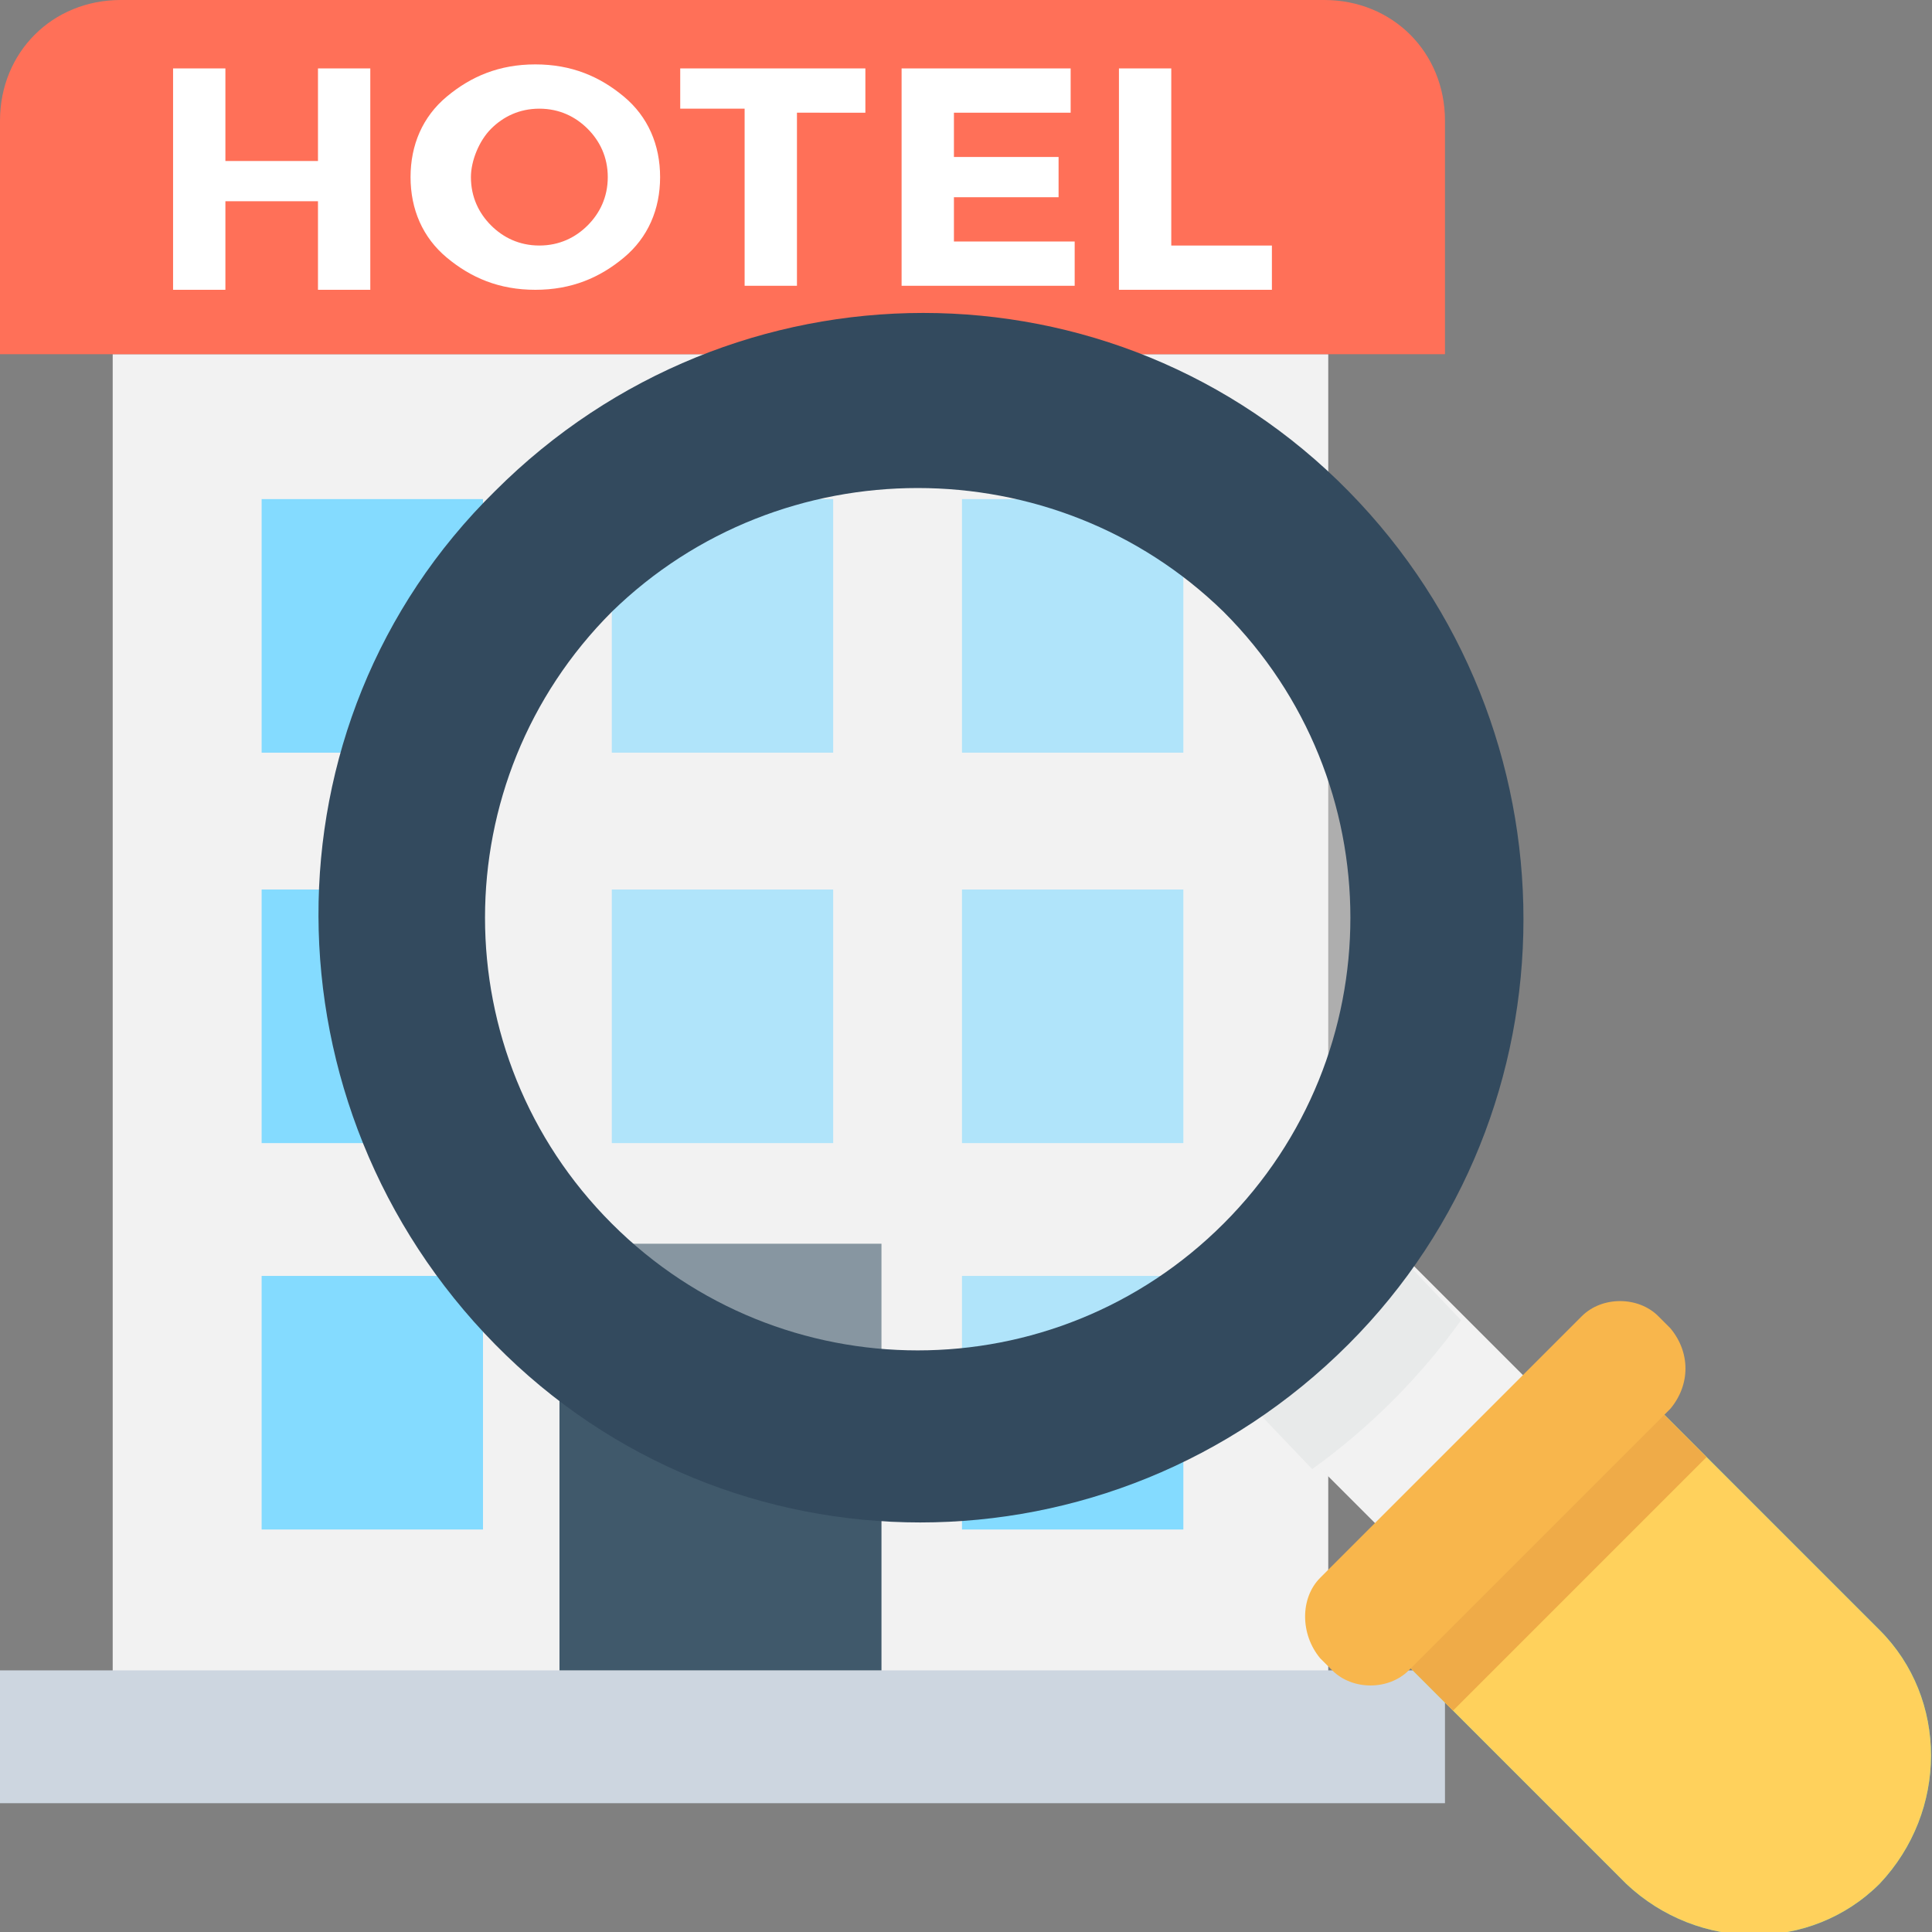 <?xml version="1.0" encoding="utf-8"?>
<!-- Generator: Adobe Illustrator 18.0.0, SVG Export Plug-In . SVG Version: 6.00 Build 0)  -->
<!DOCTYPE svg PUBLIC "-//W3C//DTD SVG 1.1//EN" "http://www.w3.org/Graphics/SVG/1.1/DTD/svg11.dtd">
<svg version="1.1" id="Layer_1" xmlns="http://www.w3.org/2000/svg" xmlns:xlink="http://www.w3.org/1999/xlink" x="0px" y="0px"
	 viewBox="0 0 48 48" enable-background="new 0 0 48 48" xml:space="preserve">
<rect x="0" y="0" width="48" height="48" fill="#808080" stroke="none"/>
<g>
	<rect x="2.8" y="8.8" fill="#F2F2F2" width="30.2" height="34.4"/>
	<rect y="41.5" fill="#CDD6E0" width="35.9" height="3.3"/>
	<path fill="#FF7058" d="M0,3v5.8h35.9V3c0-1.7-1.3-3-3-3H3C1.3,0,0,1.3,0,3z"/>
	<rect x="6.5" y="12.4" fill="#84DBFF" width="5.5" height="6.3"/>
	<rect x="15.2" y="12.4" fill="#84DBFF" width="5.5" height="6.3"/>
	<rect x="23.9" y="12.4" fill="#84DBFF" width="5.5" height="6.3"/>
	<rect x="6.5" y="22.1" fill="#84DBFF" width="5.5" height="6.3"/>
	<rect x="15.2" y="22.1" fill="#84DBFF" width="5.5" height="6.3"/>
	<rect x="23.9" y="22.1" fill="#84DBFF" width="5.5" height="6.3"/>
	<rect x="6.5" y="31.7" fill="#84DBFF" width="5.5" height="6.3"/>
	<rect x="23.9" y="31.7" fill="#84DBFF" width="5.5" height="6.3"/>
	<rect x="13.9" y="30.9" fill="#40596B" width="8" height="10.6"/>
	<g>
		<path fill="#FFFFFF" d="M7.9,1.7h1.3v5.5H7.9V5H5.6v2.2H4.3V1.7h1.3V4h2.3V1.7z"/>
		<path fill="#FFFFFF" d="M15.5,6.4c-0.6,0.5-1.3,0.8-2.2,0.8c-0.9,0-1.6-0.3-2.2-0.8c-0.6-0.5-0.9-1.2-0.9-2c0-0.8,0.3-1.5,0.9-2
			c0.6-0.5,1.3-0.8,2.2-0.8c0.9,0,1.6,0.3,2.2,0.8c0.6,0.5,0.9,1.2,0.9,2C16.4,5.2,16.1,5.9,15.5,6.4z M15.1,4.4
			c0-0.5-0.2-0.9-0.5-1.2c-0.3-0.3-0.7-0.5-1.2-0.5c-0.5,0-0.9,0.2-1.2,0.5c-0.3,0.3-0.5,0.8-0.5,1.2c0,0.5,0.2,0.9,0.5,1.2
			c0.3,0.3,0.7,0.5,1.2,0.5c0.5,0,0.9-0.2,1.2-0.5C14.9,5.3,15.1,4.9,15.1,4.4z"/>
		<path fill="#FFFFFF" d="M19.8,2.7v4.4h-1.3V2.7h-1.6V1.7h4.6v1.1H19.8z"/>
		<path fill="#FFFFFF" d="M26.6,1.7v1.1h-2.9v1.1h2.6v1h-2.6v1.1h3v1.1h-4.3V1.7H26.6z"/>
		<path fill="#FFFFFF" d="M27.8,7.2V1.7h1.3v4.4h2.5v1.1H27.8z"/>
	</g>
	
		<rect x="32.1" y="31.6" transform="matrix(0.707 -0.707 0.707 0.707 -14.366 34.703)" fill="#F2F2F2" width="5.2" height="6.2"/>
	<path fill="#E8EAEA" d="M34.3,30.7l-3.7,3.7l2,2.1c0.7-0.5,1.4-1.1,2-1.7c0.6-0.6,1.2-1.3,1.7-2L34.3,30.7z"/>
	<path opacity="0.4" fill="#F2F2F2" d="M31.4,31.4c-4.7,4.7-12.4,4.7-17.2,0c-4.7-4.7-4.7-12.5,0-17.2c4.7-4.7,12.5-4.7,17.2,0
		S36.2,26.7,31.4,31.4z"/>
	<path fill="#334A5E" d="M33.5,33.4c-5.9,5.9-15.4,5.9-21.2,0s-5.9-15.4,0-21.2c5.9-5.9,15.4-5.9,21.2,0
		C39.3,18.1,39.3,27.6,33.5,33.4z M15.2,15.2c-4.2,4.2-4.2,11,0,15.2c4.2,4.2,11,4.2,15.2,0c4.2-4.2,4.2-11,0-15.2
		C26.2,11.1,19.4,11.1,15.2,15.2z"/>
	<path fill="#4CDBC4" d="M41.3,35.1l5.4,5.4c1.7,1.7,1.7,4.5,0,6.3c-1.7,1.7-4.5,1.7-6.3,0l-5.4-5.4c0,0,0,0,0.1-0.1L41.3,35.1
		C41.3,35.1,41.3,35.1,41.3,35.1z"/>
	<path fill="#FFD15C" d="M41.3,35.1l5.4,5.4c1.7,1.7,1.7,4.5,0,6.3c-1.7,1.7-4.5,1.7-6.3,0l-5.4-5.4c0,0,0,0,0.1-0.1L41.3,35.1
		C41.3,35.1,41.3,35.1,41.3,35.1z"/>
	<path fill="#EFAB48" d="M41.3,35.1l1.1,1.1c0,0,0,0-0.1,0.1l-6.1,6.1c0,0,0,0-0.1,0.1l-1.1-1.1c0,0,0,0,0.1-0.1L41.3,35.1
		C41.3,35.1,41.3,35.1,41.3,35.1z"/>
	<path fill="#F8B64C" d="M41.5,33l-0.3-0.3c-0.5-0.5-1.4-0.5-1.9,0l-6.5,6.5c-0.5,0.5-0.5,1.4,0,2l0.3,0.3c0.5,0.5,1.4,0.5,1.9,0
		l6.5-6.5C42,34.4,42,33.6,41.5,33z"/>
</g>
</svg>
